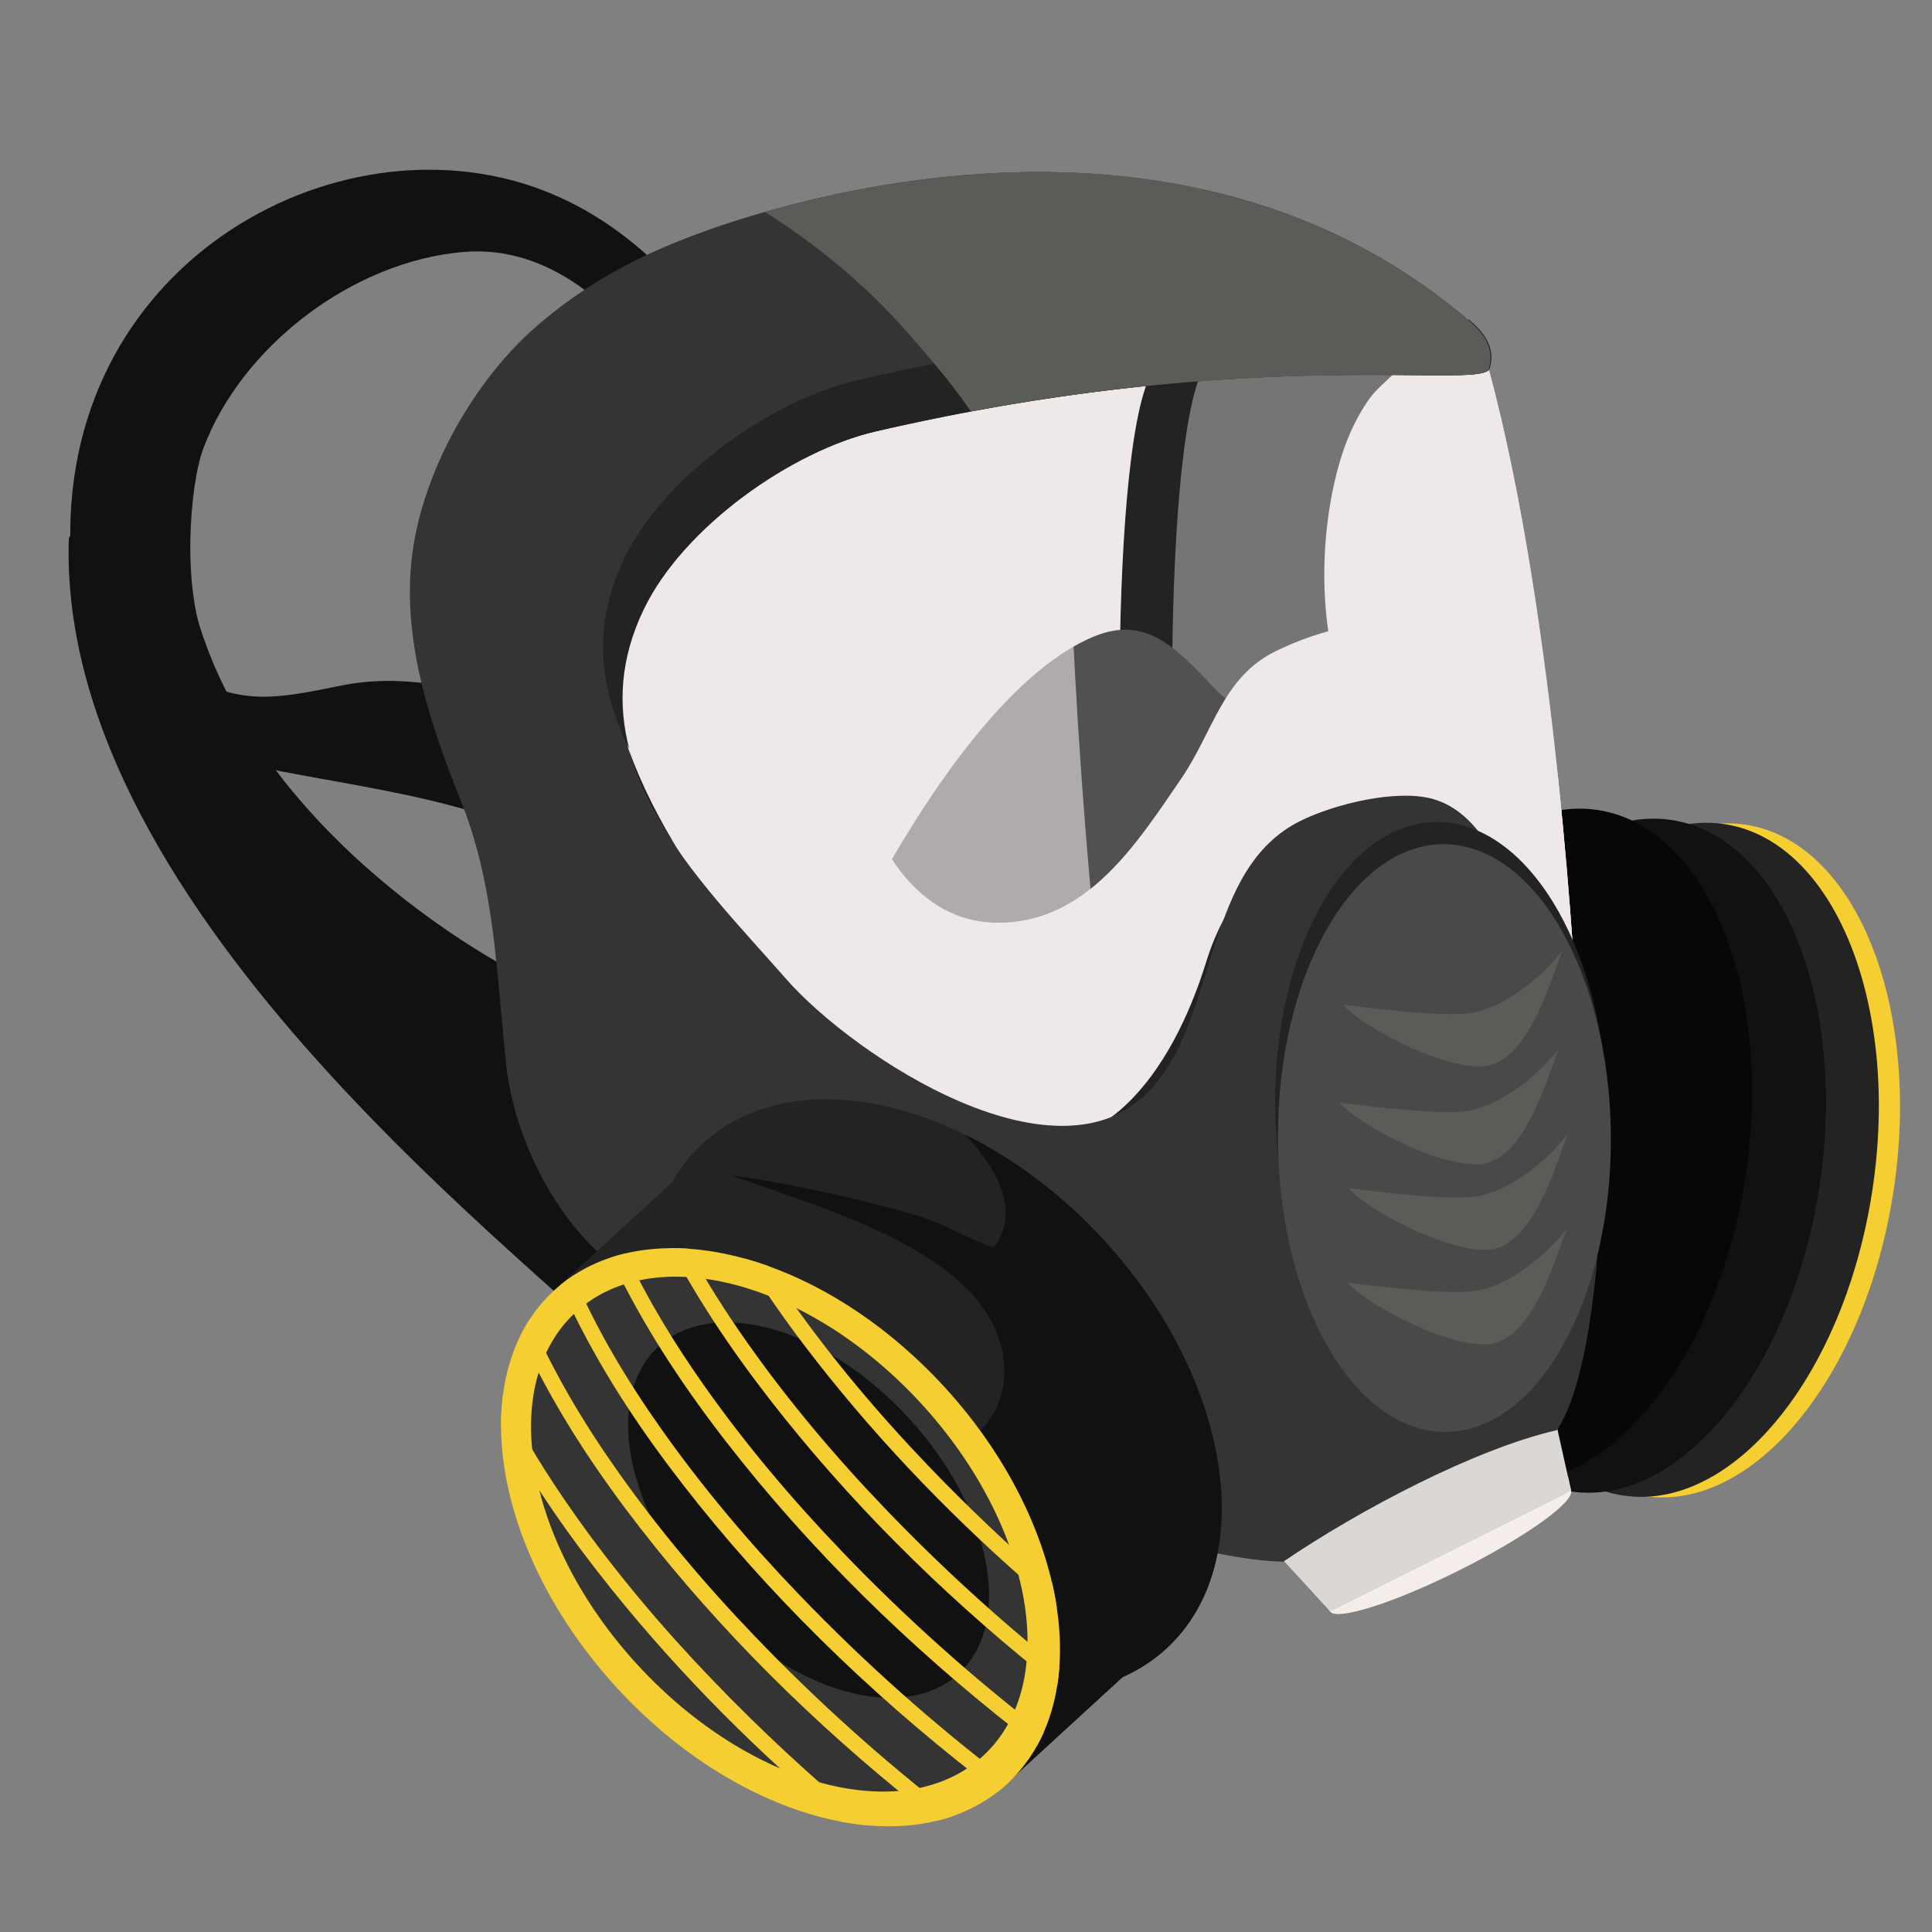 <?xml version="1.0" encoding="UTF-8"?>
<svg xmlns="http://www.w3.org/2000/svg" viewBox="0 0 1236 1236">
  <rect x="0" y="0" width="1236" height="1236" fill="#808080" stroke="none"/>
  <defs>
    <style>
      .cls-1 {
        fill: #343434;
      }

      .cls-2, .cls-3 {
        mix-blend-mode: multiply;
      }

      .cls-2, .cls-4 {
        fill: #dbd7d5;
      }

      .cls-5, .cls-6, .cls-7, .cls-8 {
        mix-blend-mode: color-dodge;
      }

      .cls-5, .cls-6, .cls-3 {
        fill: #eee8e8;
      }

      .cls-9, .cls-8 {
        fill: #5b5b57;
      }

      .cls-6 {
        opacity: .6;
      }

      .cls-10 {
        isolation: isolate;
      }

      .cls-11 {
        fill: #232323;
      }

      .cls-12 {
        fill: #111;
      }

      .cls-13 {
        fill: #f5ce31;
      }

      .cls-14 {
        fill: #494949;
      }

      .cls-15 {
        fill: #515151;
      }

      .cls-16 {
        fill: #757575;
      }

      .cls-17 {
        fill: #f4edea;
      }

      .cls-18 {
        fill: #070707;
      }
    </style>
  </defs>
  <g class="cls-10">
    <g id="_Layer_" data-name="&amp;lt;Layer&amp;gt;">
      <g>
        <path class="cls-12" d="m567.14,530.26c-13.1-59.26-23.6-118.29-41.52-175.35-29.86-95.11-90.27-211.4-198.62-239.71C191.32,79.76,19.68,189.12,48.03,383.59l84.26,30.14c-16.23-35.62-11.04-103.25-2.23-126.78,24.39-65.22,95.32-119.66,166.28-125.74,109.86-9.41,175.97,157.45,207.74,234.83,38.63,94.09,59.64,200.33,76.12,304.1,29.29-29.82-3.85-128.26-13.05-169.87Z"/>
        <path class="cls-12" d="m357.45,634.96c-37.74-13.69-191.93-100.67-232.03-241.96-1.48,19.32-79.44-67.27-81.41-47.99-7.44,241.61,309.44,470.2,367.98,534.61l-8.72-229.57c-14.41-2.96-31.11-9.75-45.82-15.08Z"/>
        <path class="cls-12" d="m219.02,438.47c-41.83,8.36-64.36,13.67-101.97-8.29-9.22,37.45,15.64,52.18,43.67,59.14,46.71,11.6,156,22.24,191.43,53.94l10.84-90.88c-48.68-3.74-92.69-24.15-143.96-13.91Z"/>
        <g>
          <g>
            <path class="cls-13" d="m957.3,723.18c-17.9,118.62,24.48,223.35,94.66,233.94,9.74,1.47,19.51,1.05,29.16-1.09,40.93-9.05,79.64-48.95,104.94-105.96,3.23-7.27,6.24-14.81,9-22.61,7.26-20.43,12.85-42.58,16.38-65.93,4.87-32.26,5.28-63.49,1.87-92.08-7.43-62.55-33.07-112.46-70.09-132.81-8.27-4.56-17.12-7.63-26.45-9.04-46.93-7.08-94.39,29.73-126.04,90.35-15.69,30.04-27.5,65.93-33.43,105.24Z"/>
            <path class="cls-11" d="m943.76,722.81c-17.9,118.61,24.48,223.35,94.66,233.94,9.74,1.47,19.51,1.05,29.16-1.09,40.93-9.05,79.64-48.95,104.94-105.96,3.23-7.27,6.24-14.81,9-22.61,7.25-20.43,12.85-42.58,16.38-65.93,4.87-32.25,5.28-63.49,1.87-92.08-7.43-62.55-33.07-112.46-70.08-132.81-8.27-4.56-17.12-7.63-26.45-9.04-46.92-7.08-94.39,29.72-126.04,90.35-15.69,30.04-27.5,65.93-33.43,105.24Z"/>
            <path class="cls-12" d="m909.94,720.18c-17.9,118.61,24.48,223.35,94.66,233.94,9.74,1.47,19.51,1.05,29.16-1.09,40.93-9.05,79.64-48.95,104.94-105.96,3.23-7.27,6.24-14.81,9-22.61,7.26-20.43,12.85-42.58,16.38-65.93,4.87-32.26,5.28-63.49,1.87-92.08-7.43-62.55-33.07-112.46-70.09-132.81-8.27-4.56-17.12-7.63-26.45-9.04-46.93-7.08-94.39,29.73-126.04,90.35-15.69,30.05-27.5,65.93-33.43,105.24Z"/>
            <path class="cls-18" d="m862.66,713.79c-17.9,118.61,24.48,223.35,94.66,233.94,9.74,1.47,19.51,1.05,29.16-1.09,40.93-9.05,79.64-48.95,104.94-105.96,3.24-7.27,6.24-14.81,9-22.61,7.26-20.44,12.85-42.58,16.38-65.93,4.87-32.26,5.28-63.49,1.87-92.08-7.43-62.55-33.07-112.46-70.09-132.82-8.27-4.56-17.12-7.63-26.45-9.04-46.92-7.08-94.39,29.73-126.05,90.35-15.69,30.04-27.5,65.93-33.43,105.24Z"/>
          </g>
          <g>
            <g>
              <path class="cls-17" d="m1004.94,953.29c3.44,6.86-28.31,29.73-70.92,51.08-42.6,21.36-79.93,33.12-83.37,26.26-3.44-6.85,28.32-29.73,70.92-51.08,42.61-21.36,79.93-33.12,83.37-26.26Z"/>
              <path class="cls-4" d="m1005.15,953.7l-154.05,77.22-40.01-43.63c-.26-.21-.5-.43-.63-.71-2.92-5.84,24.06-25.48,63.06-46.71,6.85-3.73,14.09-7.5,21.58-11.26,49.96-25.05,93.25-39.86,97.02-33.23h.02s0,.03,0,.03c.01.02.03.03.04.05.15.29.19.63.18.98l10.71,48.08,2.05,9.17Z"/>
              <path class="cls-2" d="m1005.15,953.7l-154.05,77.22-40.01-43.63c-.26-.21-.5-.43-.63-.71-2.92-5.84,24.06-25.48,63.06-46.71-1.03,14.94,1.84,29.24,7.72,44.34,17.57-9.48,72.75-27.82,121.86-39.69l2.05,9.17Z"/>
            </g>
            <g>
              <path class="cls-5" d="m996.73,497.14c8.7,82.37,12.17,148.85,12.61,164.61-3.01,1.69-5.77,2.87-8.32,3.55-12.05,3.25-19.2-4.3-24.31-17.45-15.17-39.05-12.36-127.46-66.49-128.85-2.23-.06-4.42-.07-6.61-.06-69.28.61-114.35,39.42-131.93,96.4-11.78,38.14-30.63,74.55-56.57,96.08-22.31,18.53-49.88,26.03-82.69,14.13-21.16-7.67-45.34-21.77-70.06-40.45-125.06-94.47-263.94-306.02-96.06-394.66,0,0,29.33-11.35,81.92-23.17,16.77-3.77,35.9-7.59,57.19-11.11,23.14-3.83,48.83-7.29,76.84-9.94,44.87-4.24,95.64-6.41,151.28-4.63,65.11,2.08,96.97-70.96,116.55-13.32.79,2.35,1.57,4.93,2.33,7.73,21.55,79.5,35.58,178.35,44.32,261.15Z"/>
              <path class="cls-11" d="m739.41,234.73c-31.29,37.1-26.55,346.11-11.16,379.02,28.17,60.2,144.7,11.14,183.31-29.33-44.47-40.85-79.33-101.04-92.7-161.5-7.66-34.63-6.74-75.3,1.21-110.32,4.36-19.22,11.01-37.41,22.36-53.45,7.93-11.21,29.96-25.32,30.12-35.68l-133.14,11.26Z"/>
              <path class="cls-16" d="m773.05,230.67c-31.29,37.1-26.56,346.11-11.16,379.02,28.17,60.2,144.7,11.14,183.31-29.33-44.47-40.85-79.33-101.04-92.7-161.5-7.66-34.63-6.74-75.3,1.21-110.32,4.36-19.22,11.01-37.41,22.37-53.45,7.93-11.21,29.96-25.32,30.12-35.68l-133.14,11.26Z"/>
              <path class="cls-15" d="m779.96,443.35c-24.91-25.6-44.63-50.98-80.46-36.01-93.8,39.19-183.35,245.39-183.55,257.05-.25,14.16,41.06-.42,51.82,12.56,50.27,60.64,152.53,89.29,227.17,54.12,27.3-12.87,53.79-44.22,77.9-54.3l48.39-179.57c-25.61-33.31-119.82-31.79-141.27-53.84Z"/>
              <path class="cls-6" d="m996.73,497.14c8.7,82.37,12.17,148.85,12.61,164.61-3.01,1.69-5.77,2.87-8.32,3.55-8.35-4.6-16.48-10.47-24.31-17.45-31.15-27.8-57.48-73.41-73.1-128.91-5.45-19.36-9.59-39.94-12.18-61.38-12-99.47,12.98-188.78,58.65-229.3.79,2.35,1.57,4.93,2.33,7.73,21.55,79.5,35.58,178.35,44.32,261.15Z"/>
              <path class="cls-6" d="m715.1,711.41c-22.31,18.53-49.88,26.03-82.69,14.13-21.16-7.67-45.34-21.77-70.06-40.45,2.4-125.98,20.55-312.16,43.05-428.94,23.14-3.83,48.83-7.29,76.84-9.94-1.01,97.63,9.82,326.56,32.87,465.2Z"/>
              <path class="cls-11" d="m953.55,542.92c.47,1.58.95,3.67,1.45,6.17-8.48-15.07-20-26.58-35.37-32.8-22.42-9.06-65.68-2.03-87.66,8.87-61.67,30.6-52.03,121.59-93.81,169.96-59.25,68.59-192-19.52-235.23-68.83-37.76-43.07-86.46-91.39-100.97-147.18,21.11,42.3,58.31,80.1,88.5,114.56,43.23,49.31,175.97,137.42,235.22,68.83,41.78-48.37,32.14-139.36,93.82-169.95,21.97-10.91,65.23-17.93,87.65-8.87,23.46,9.47,37.9,31.25,46.39,59.23Z"/>
              <path class="cls-3" d="m996.73,497.14c8.7,82.37,12.17,148.85,12.61,164.61-59.58,33.64-22.91-140.8-99.12-142.75-73.03-1.87-120.4,37.57-138.54,96.34-21.91,70.95-68.32,135.94-139.26,110.2-128.25-46.5-367.18-328.95-166.12-435.11,0,0,29.33-11.35,81.92-23.17-.56,70.32-10.44,138.75-2.58,209.26,5.59,50.32,34.83,114.41,93.86,113.8,56.53-.57,88.16-51.38,115.94-91.83,20.88-30.41,26.5-65.06,60.53-81.81,27.78-13.68,70.94-26.25,99.43-10.36,29.77,16.61,32.68,55.88,57.17,77.4,7.11,6.25,15.4,10.72,24.17,13.42Z"/>
              <path class="cls-1" d="m820.89,999.14c48.89-33.2,122.71-72.16,175.05-84.18,29.39-42.74,33.5-194.86,24.29-243.58-4.33-22.85-9.6-19.13-25.1-24.28-16.13-5.36-21.93-119.36-77.87-135.79-23.21-6.81-63.3,2.95-85.29,13.85-61.67,30.6-52.03,121.59-93.81,169.96-59.25,68.59-192-19.52-235.23-68.83-56.58-64.54-137.67-140.83-91.65-236.36,25.53-52.98,94.97-101.45,148.44-113.85,21.21-4.91,41.69-9.17,61.4-12.86,53.11-9.93,100.64-15.71,142-19.04,53.21-4.28,96.2-4.51,127.68-4.29,38.69.27,60.01,1.19,61.6-3.93,3.86-12.45-2.42-22.16-12.28-30.6-52.99-45.39-111.61-71.01-169.55-84.01-48.45-10.87-96.44-12.9-140.28-10.27-56.44,3.38-106.01,14.51-140.9,24.48-26.31,7.53-44.28,14.41-50.5,16.83-35.45,13.78-65,30.23-94.01,54.9-41.42,35.23-74.39,94.16-81.17,147.48-7.03,55.33,12.2,110.17,31.42,158.36,21.69,54.36,22.51,110.55,28.7,167.95,4.11,38.07,22.53,81.33,50.64,111.82,20.52,22.25,52.14,43.26,77.63,58.89,78.8,48.32,267.73,144.16,368.78,147.32Z"/>
              <path class="cls-11" d="m402.54,479.01c-18.43-36.92-24.6-77.28-3.15-121.8,25.53-52.98,94.97-101.45,148.44-113.84,234.64-54.38,379.14-28.18,391.86-38.95.34.28.68.57,1.01.86,9.86,8.45,16.14,18.14,12.28,30.6-4.26,13.73-150.42-16.03-392.68,40.12-53.47,12.39-122.91,60.85-148.44,113.84-15.3,31.76-16.55,61.39-9.32,89.17Z"/>
              <path class="cls-8" d="m890.8,239.91c-31.48-.22-74.46,0-127.68,4.29-41.36,3.33-88.89,9.11-142,19.04-13.08-19.29-28.62-36.83-40.81-50.77-25.8-29.48-57.16-55.6-90.93-76.87,34.89-9.98,84.47-21.1,140.9-24.48,43.84-2.64,91.83-.6,140.28,10.27,45.86,31.02,88,72.48,120.23,118.53Z"/>
              <g class="cls-7">
                <path class="cls-8" d="m952.4,235.98c-1.59,5.12-22.92,4.2-61.6,3.93-31.48-.22-74.46,0-127.68,4.29-34.64-44.19-86.89-95.92-132.84-133.09,43.84-2.64,91.83-.6,140.28,10.27,57.95,13,116.56,38.62,169.55,84.01,9.86,8.43,16.14,18.14,12.28,30.6Z"/>
              </g>
              <g>
                <g>
                  <path class="cls-11" d="m1027.81,702.73c-11.15-84.6-55.65-147.77-107.41-146.65-58.57,1.27-104.27,84.39-102.07,185.65.03,1.41.07,2.82.12,4.22-1.48-11.12-2.37-22.62-2.63-34.4-2.19-101.26,43.51-184.38,102.08-185.65,57.76-1.25,106.46,77.55,109.91,176.83Z"/>
                  <path class="cls-14" d="m1030.56,727.64c.42,103.82-46.91,188.19-105.73,188.43-58.82.24-106.84-83.73-107.26-187.56-.42-103.83,46.92-188.19,105.73-188.43,58.82-.24,106.84,83.73,107.26,187.56Z"/>
                </g>
                <g class="cls-7">
                  <path class="cls-9" d="m940.88,648.05c-20.88,3.15-81.71-5.37-81.71-5.37,14.73,16.41,70.5,44.22,93.49,38.91,27.49-6.35,41.19-60.83,47.1-73.85-13.45,17.85-37.7,37.11-58.88,40.31Z"/>
                  <path class="cls-9" d="m938.64,710.73c-20.87,3.15-81.71-5.37-81.71-5.37,14.73,16.41,70.5,44.22,93.49,38.91,27.49-6.35,41.19-60.83,47.1-73.85-13.45,17.85-37.7,37.11-58.88,40.31Z"/>
                  <path class="cls-9" d="m944.35,765.41c-20.87,3.15-81.71-5.37-81.71-5.37,14.73,16.41,70.5,44.22,93.49,38.91,27.49-6.35,41.19-60.83,47.1-73.85-13.45,17.85-37.7,37.11-58.88,40.31Z"/>
                  <path class="cls-9" d="m943.84,825.86c-20.87,3.15-81.71-5.37-81.71-5.37,14.74,16.41,70.5,44.22,93.49,38.91,27.49-6.35,41.19-60.83,47.1-73.85-13.45,17.85-37.7,37.11-58.88,40.31Z"/>
                </g>
              </g>
            </g>
          </g>
          <g>
            <rect class="cls-11" x="481.89" y="724.75" width="131.67" height="428.08" transform="translate(-490.41 616.91) rotate(-42.51)"/>
            <path class="cls-11" d="m706.43,793.6c81.85,89.28,99.59,206.22,39.63,261.18-8.32,7.63-17.71,13.67-27.92,18.16-43.32,19.09-101.49,10.46-156.48-21.52-7.02-4.07-13.97-8.52-20.84-13.36-18.01-12.65-35.41-27.84-51.52-45.42-22.26-24.28-39.78-50.61-52.27-77.18-27.36-58.12-30.7-117.42-7.19-158.98,5.25-9.3,11.86-17.71,19.83-25.02,40.09-36.75,104.76-36.49,167.69-5.59,31.18,15.31,61.94,38.14,89.07,67.72Z"/>
            <path class="cls-12" d="m706.43,793.6c81.85,89.28,99.59,206.22,39.63,261.18-8.32,7.63-17.71,13.67-27.92,18.16l-74.31,68.12-82.17-89.64c-7.02-4.07-13.97-8.52-20.84-13.36l-1.5-11.02-12.3-90.2c4.44-2.01,22.98,4.7,33.05,5.35,18.1,1.18,31.79-3.06,48.23-12.4,4.64-2.63,8.85-5.5,12.62-8.59,17.03-13.96,24.82-32.59,20.42-56-12.27-65.33-117.45-92.39-173.57-113.3,21.82,2.76,70.2,11.62,117.62,25.38,18.86,5.47,32.96,14.95,50.45,20.85,17.5-23.56,1.76-50.95-18.47-72.26,31.18,15.31,61.94,38.14,89.07,67.72Z"/>
            <path class="cls-13" d="m604.21,887.31c35.89,39.15,59.27,83.65,68.91,125.61,1.22,5.29,2.22,10.56,3,15.75,1.97,13.24,2.51,26.11,1.57,38.34-.31,3.93-.76,7.81-1.37,11.6-1.68,10.49-4.53,20.41-8.59,29.59-1.37,3.1-2.87,6.1-4.51,9.01h0c-4.68,8.35-10.5,15.95-17.46,22.64-.53.51-1.08,1.02-1.63,1.53-1.96,1.79-3.97,3.5-6.05,5.1-8.3,6.44-17.54,11.42-27.49,15-3.8,1.36-7.7,2.51-11.7,3.47-13.22,3.17-27.45,4.11-42.28,2.95-6.17-.47-12.44-1.32-18.77-2.53-48.1-9.15-100.34-38.84-143.37-85.78-48.1-52.47-73.74-114.54-73.93-167.23-.02-6.63.36-13.12,1.16-19.4,1.74-13.93,5.49-26.94,11.29-38.63,1.86-3.74,3.94-7.34,6.21-10.8,4.34-6.57,9.45-12.6,15.34-18.01,1.3-1.19,2.63-2.35,3.99-3.46,2.66-2.19,5.43-4.22,8.29-6.1,7.36-4.83,15.35-8.63,23.83-11.43,3.2-1.05,6.46-1.96,9.78-2.73,9.09-2.12,18.66-3.2,28.56-3.27,3.78-.03,7.61.09,11.48.35,11.58.79,23.54,2.88,35.67,6.22,4.91,1.35,9.84,2.9,14.81,4.66,39.1,13.87,79.08,40.27,113.26,77.55Z"/>
            <path class="cls-1" d="m589.48,898.11c71.91,78.44,89.49,179.35,39.28,225.38-50.22,46.04-149.22,19.76-221.12-58.67-71.91-78.44-89.49-179.35-39.27-225.38,50.21-46.04,149.22-19.77,221.12,58.67Z"/>
            <path class="cls-12" d="m581.45,907.27c53.01,57.82,67.26,131.03,31.83,163.51-35.43,32.48-107.12,11.93-160.13-45.89-53.01-57.82-67.26-131.03-31.83-163.5,35.43-32.48,107.12-11.93,160.13,45.89Z"/>
            <g>
              <path class="cls-13" d="m455.24,1074.15c31.82,33.18,65.67,64.53,101.39,93.74-6.17-.47-12.44-1.32-18.77-2.53-53.41-44.68-102.76-94.09-146.25-148.17-26.4-32.83-50.88-67.51-71.05-104.84-.02-6.63.36-13.12,1.16-19.4,13.02,26.26,28.5,51.14,45.23,74.89,26.58,37.75,56.4,73.07,88.29,106.32Z"/>
              <path class="cls-13" d="m482.99,1046.9c39.53,41.2,82.17,79.59,127.62,114.58-3.8,1.36-7.7,2.51-11.7,3.47-66.26-51.49-127.16-109.85-179.55-175.01-26.42-32.86-50.92-67.58-71.1-104.95-5.41-10-10.54-20.22-15.25-30.68,1.86-3.74,3.94-7.34,6.21-10.8,14.78,34.53,34.11,66.72,55.48,97.07,26.6,37.74,56.4,73.07,88.29,106.32Z"/>
              <path class="cls-13" d="m510.74,1019.64c41.66,43.43,86.79,83.73,135.02,120.22-.53.51-1.08,1.02-1.63,1.53-1.96,1.79-3.97,3.5-6.05,5.1-70.68-53.62-135.59-114.91-190.99-183.8-26.41-32.86-50.93-67.58-71.1-104.95-6.25-11.59-12.17-23.48-17.45-35.69,2.66-2.19,5.43-4.22,8.29-6.1,14.8,34.65,34.18,66.94,55.61,97.37,26.59,37.74,56.4,73.07,88.29,106.31Z"/>
              <path class="cls-13" d="m538.5,992.39c39.99,41.69,83.18,80.5,129.24,115.82-1.37,3.1-2.87,6.1-4.51,9.01h0c-69.66-53.14-133.65-113.76-188.36-181.79-26.43-32.86-50.93-67.58-71.1-104.95-4.58-8.5-8.99-17.14-13.09-25.96,3.2-1.05,6.46-1.96,9.78-2.73,13.91,29.73,31.05,57.71,49.76,84.28,26.59,37.75,56.4,73.07,88.29,106.31Z"/>
              <path class="cls-13" d="m566.26,965.13c34.8,36.27,72.01,70.37,111.44,101.88-.31,3.93-.76,7.81-1.37,11.6-64-50.37-122.87-107.19-173.71-170.44-26.42-32.86-50.92-67.58-71.1-104.95-.85-1.56-1.68-3.14-2.51-4.71,3.78-.03,7.61.09,11.48.35,11.24,20.81,23.96,40.74,37.48,59.94,26.59,37.75,56.39,73.07,88.29,106.32Z"/>
              <path class="cls-13" d="m594.01,937.89c25.14,26.2,51.54,51.26,79.12,75.03,1.22,5.29,2.22,10.56,3,15.75-53.22-44.57-102.4-93.83-145.75-147.75-19.43-24.17-37.82-49.34-54.22-75.83,4.91,1.35,9.84,2.9,14.81,4.66,4.78,7.38,9.71,14.65,14.76,21.81,26.59,37.74,56.4,73.07,88.29,106.32Z"/>
            </g>
          </g>
        </g>
      </g>
    </g>
  </g>
</svg>